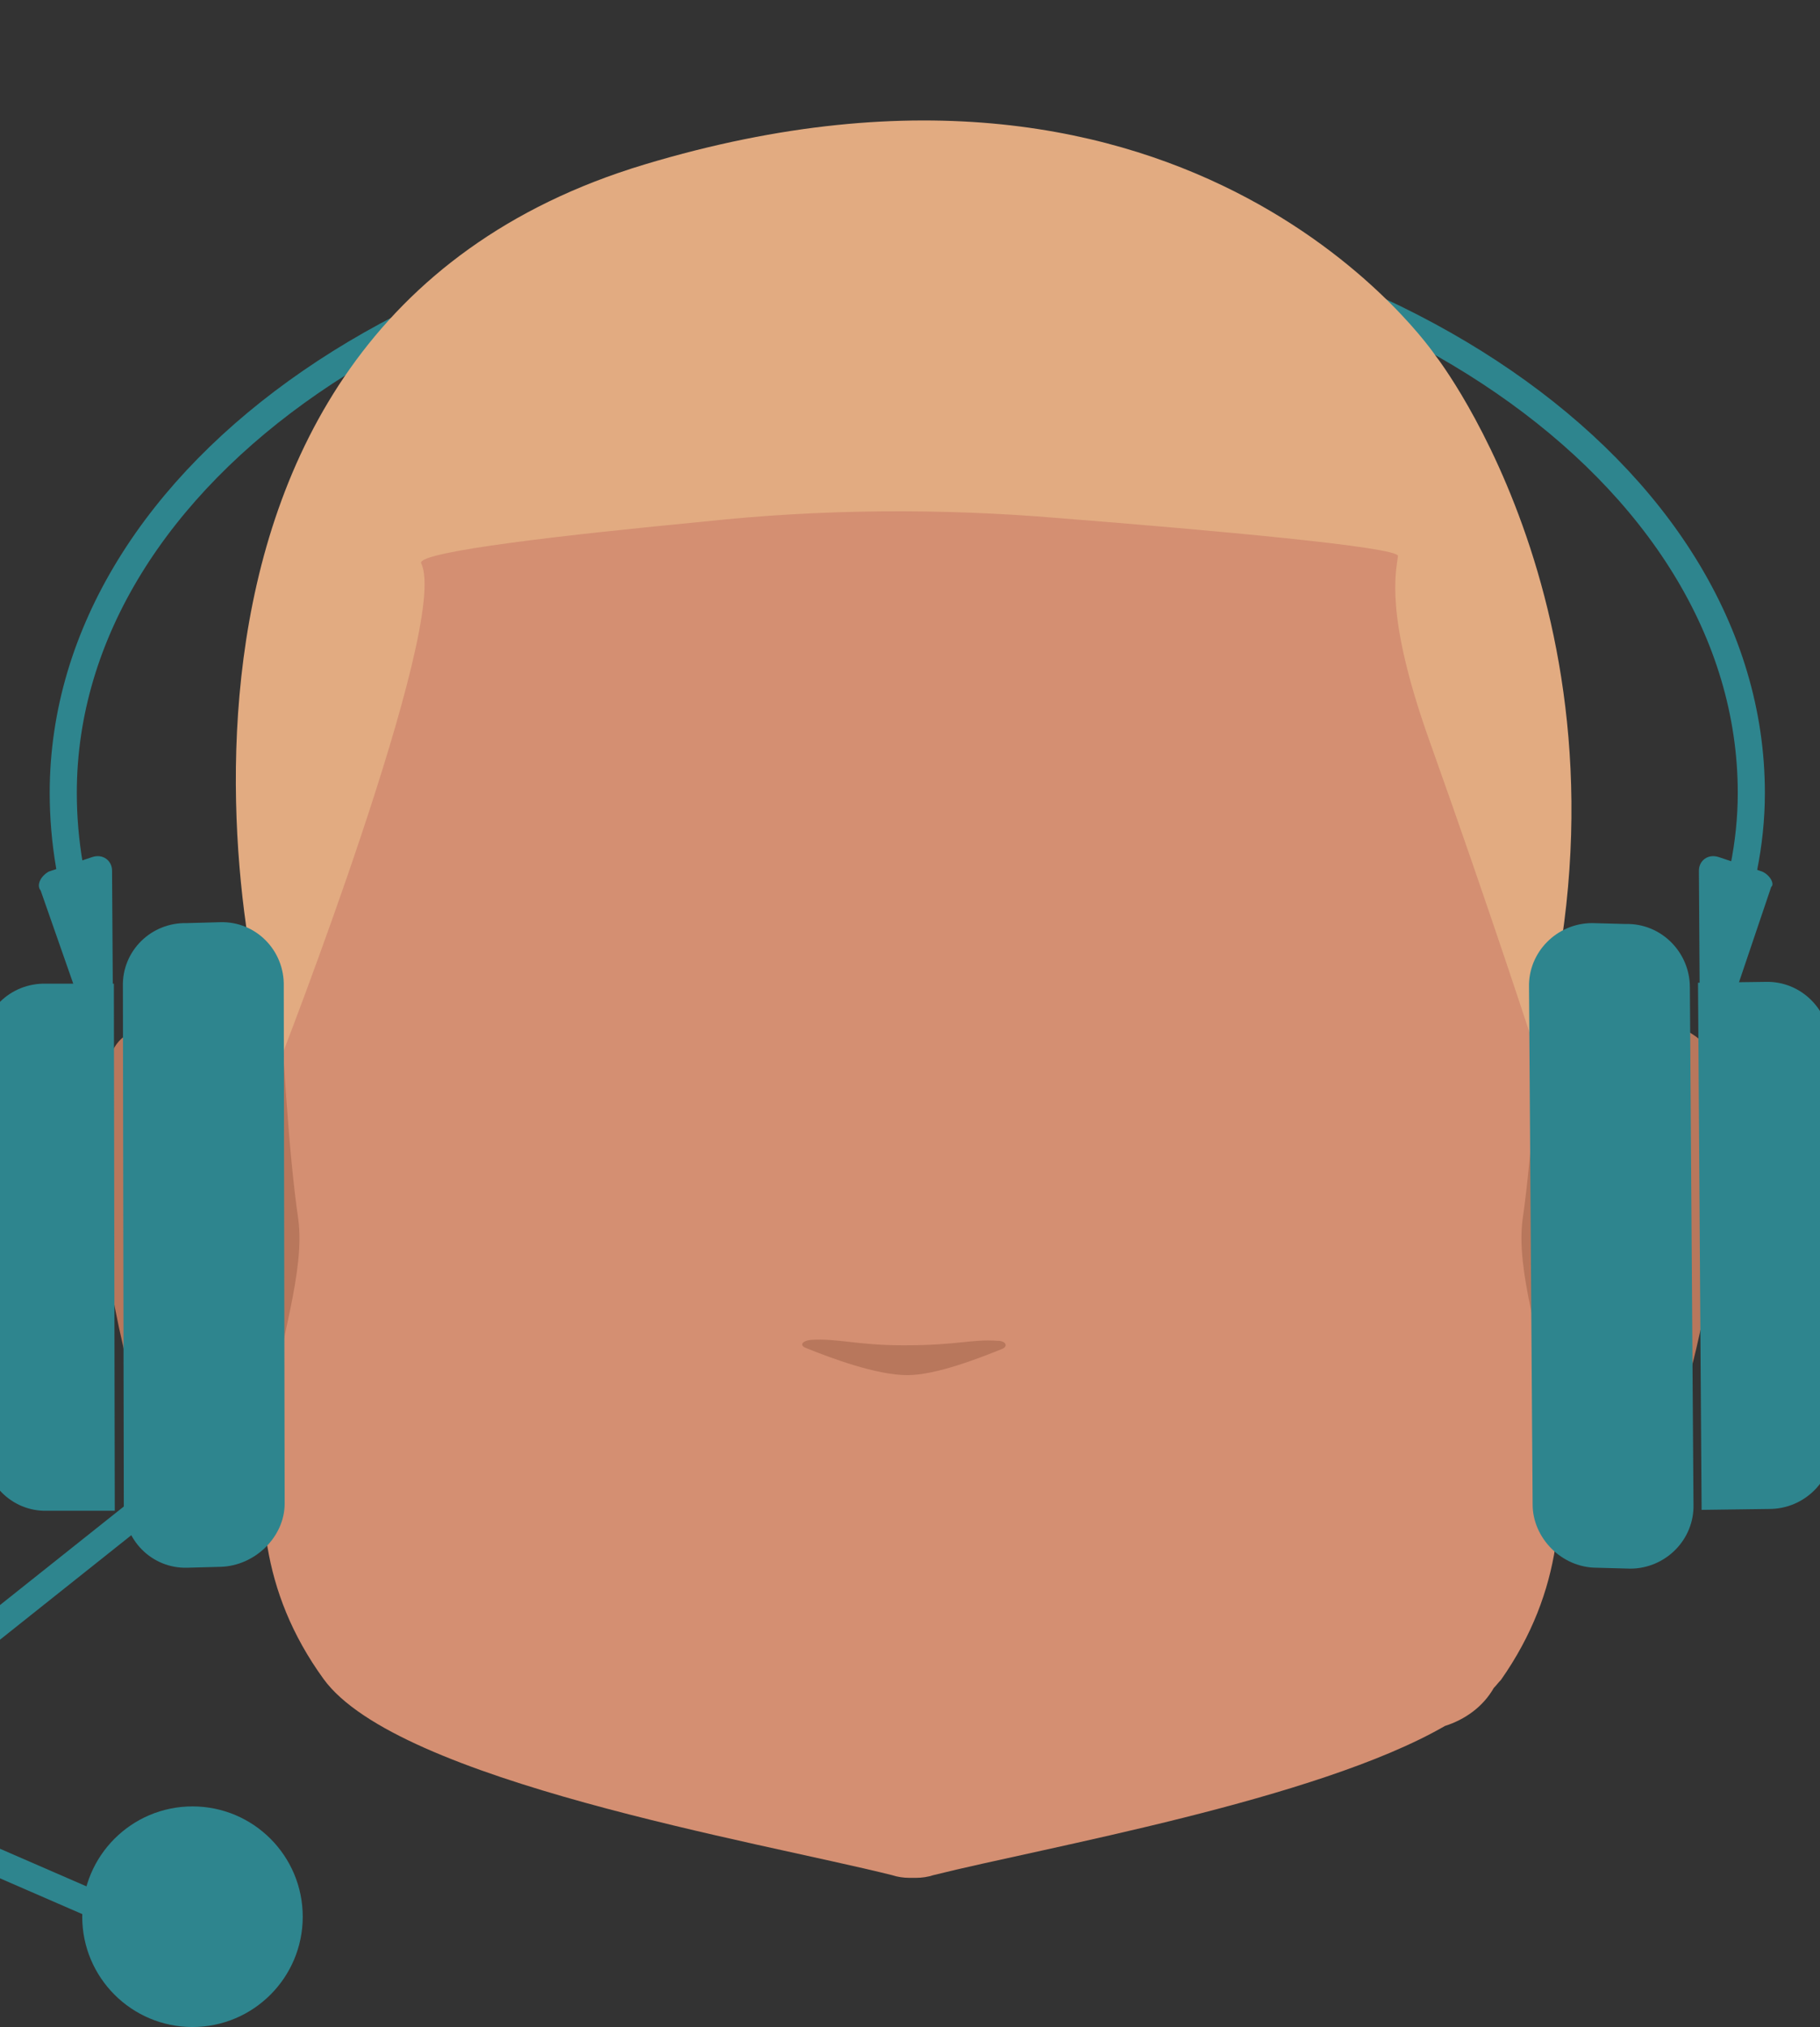 <?xml version="1.0" encoding="utf-8"?>
<!-- Generator: Adobe Illustrator 26.0.3, SVG Export Plug-In . SVG Version: 6.00 Build 0)  -->
<svg version="1.1" id="Calque_1" xmlns="http://www.w3.org/2000/svg" xmlns:xlink="http://www.w3.org/1999/xlink" x="0px" y="0px"
	 viewBox="0 0 201.4 224.2" style="enable-background:new 0 0 201.4 224.2;" xml:space="preserve">
<rect x="0" y="0" width="201.4" height="224.2" fill="#333333" stroke="none"/>
<style type="text/css">
	.st0{fill:none;stroke:#2E858E;stroke-width:3;stroke-miterlimit:10;}
	.st1{fill:#5E5E5E;}
	.st2{clip-path:url(#SVGID_00000103953431705263381510000005228101448333854398_);}
	.st3{fill:#B8775C;}
	.st4{clip-path:url(#SVGID_00000093857695966399490570000000092380489764643972_);}
	.st5{clip-path:url(#SVGID_00000008121885388681223900000005778041352504446138_);}
	.st6{fill:#573623;}
	.st7{clip-path:url(#SVGID_00000026164219251916564250000003217311433566292098_);}
	.st8{clip-path:url(#SVGID_00000088831332420649372710000000681804802653570188_);}
	.st9{fill:#FFFFFF;}
	.st10{clip-path:url(#SVGID_00000165954149936643948260000004837614572176524475_);}
	.st11{clip-path:url(#SVGID_00000039115294368650622200000005581117176098347429_);}
	.st12{fill:#090909;}
	.st13{clip-path:url(#SVGID_00000115504958577000009240000016053323999750962862_);}
	.st14{fill:#D48F72;}
	.st15{fill:#E2AB81;}
	.st16{fill:#2E858E;}
</style>
<g>
	<path class="st0" d="M9.7,103.5C7.9,98.4,7,93,7,87.7c0-35.5,41.9-64.3,93.4-64.3s93.4,28.8,93.4,64.3c0,5.7-1.2,11.1-3.2,16.5"/>
	<path class="st1" d="M74.7,143.3c0,0,0,2.9,0,1.9V145C74.7,144.5,74.7,143.9,74.7,143.3z"/>
	<path class="st1" d="M74.7,143.3c0,0,0,2.9,0,1.9V145C74.7,144.5,74.7,143.9,74.7,143.3z"/>
	<path class="st1" d="M74.7,143.3c0,0,0,2.9,0,1.9V145C74.7,144.5,74.7,143.9,74.7,143.3z"/>
	<path class="st1" d="M74.7,143.3c0,0,0,2.9,0,1.9V145C74.7,144.5,74.7,143.9,74.7,143.3z"/>
	<path class="st1" d="M74.7,143.3c0,0,0,2.9,0,1.9V145C74.7,144.5,74.7,143.9,74.7,143.3z"/>
	<g id="random">
		<g>
			<g>
				<g>
					<defs>
						<polygon id="SVGID_1_" points="157.4,112.3 157.4,112.3 190.6,112.3 190.6,170.1 157.4,170.1 						"/>
					</defs>
					<clipPath id="SVGID_00000174580879914423822360000012146154927665971391_">
						<use xlink:href="#SVGID_1_"  style="overflow:visible;"/>
					</clipPath>
					<g style="clip-path:url(#SVGID_00000174580879914423822360000012146154927665971391_);">
						<path class="st3" d="M157.4,166.4l7.2-43.8c0,0,11.4-16,23-8c7.7,5.3-0.7,50.6-8.8,53.6C164.7,173.5,157.4,166.4,157.4,166.4z
							"/>
					</g>
				</g>
			</g>
		</g>
	</g>
	<g id="random2">
		<g>
			<g>
				<g>
					<defs>
						<polygon id="SVGID_00000021817786574698474830000008210691764487638148_" points="44,112.3 44,112.3 10.7,112.3 10.7,170.1 
							44,170.1 						"/>
					</defs>
					<clipPath id="SVGID_00000143578992667301636970000009213664302195839639_">
						<use xlink:href="#SVGID_00000021817786574698474830000008210691764487638148_"  style="overflow:visible;"/>
					</clipPath>
					<g style="clip-path:url(#SVGID_00000143578992667301636970000009213664302195839639_);">
						<path class="st3" d="M44,166.4l-7.2-43.8c0,0-11.4-16-23-8c-7.7,5.3,0.7,50.6,8.8,53.6C36.6,173.5,44,166.4,44,166.4z"/>
					</g>
				</g>
			</g>
		</g>
	</g>
	<g>
		<g>
			<g>
				<defs>
					<polygon id="SVGID_00000114784736101886163730000016362119467152277417_" points="120.2,88.8 120.2,88.8 160.4,88.8 160.4,101 
						120.2,101 					"/>
				</defs>
				<clipPath id="SVGID_00000005258263940245705830000005486248979919294906_">
					<use xlink:href="#SVGID_00000114784736101886163730000016362119467152277417_"  style="overflow:visible;"/>
				</clipPath>
				<g style="clip-path:url(#SVGID_00000005258263940245705830000005486248979919294906_);">
					<path class="st6" d="M158.5,101c-0.3,0-0.5-0.1-0.7-0.2c-4-1.7-8.1-3-12.3-4c-13.5-3-14.4-0.9-19,0c-1.3,0.3-4.6-0.5-5.4-1.3
						c-0.7-0.8-1.3-3.7-0.4-4.4c0.4-0.3,6.3-4.4,21.8-0.9c6.4,1.4,16.6,7.1,16.9,7.1c1,0.4,1.4,1.5,1,2.5
						C160,100.6,159.3,101.1,158.5,101L158.5,101z"/>
				</g>
			</g>
		</g>
	</g>
	<g>
		<g>
			<g>
				<defs>
					<polygon id="SVGID_00000141444116113564281160000007891413884421891484_" points="81.1,88.8 81.1,88.8 40.9,88.8 40.9,101 
						81.1,101 					"/>
				</defs>
				<clipPath id="SVGID_00000129164725083990306910000005181816352715587997_">
					<use xlink:href="#SVGID_00000141444116113564281160000007891413884421891484_"  style="overflow:visible;"/>
				</clipPath>
				<g style="clip-path:url(#SVGID_00000129164725083990306910000005181816352715587997_);">
					<path class="st6" d="M42.9,101c0.3,0,0.5-0.1,0.7-0.2c4-1.7,8.1-3,12.3-4c13.5-3,14.4-0.9,19,0c1.3,0.3,4.6-0.5,5.4-1.3
						c0.7-0.8,1.3-3.7,0.4-4.4c-0.4-0.3-6.3-4.4-21.8-0.9c-6.4,1.4-16.6,7.1-16.9,7.1c-1,0.4-1.4,1.5-1,2.5
						C41.4,100.6,42.1,101.1,42.9,101L42.9,101z"/>
				</g>
			</g>
		</g>
	</g>
	<g>
		<g>
			<g>
				<defs>
					<polygon id="SVGID_00000096052877675381022260000000026492451396444553_" points="128.8,113 128.8,113 154.7,113 154.7,137.9 
						128.8,137.9 					"/>
				</defs>
				<clipPath id="SVGID_00000149373613975147507910000017785549655514038689_">
					<use xlink:href="#SVGID_00000096052877675381022260000000026492451396444553_"  style="overflow:visible;"/>
				</clipPath>
				<g style="clip-path:url(#SVGID_00000149373613975147507910000017785549655514038689_);">
					<ellipse class="st9" cx="141.8" cy="125.5" rx="13" ry="12.4"/>
				</g>
			</g>
		</g>
	</g>
	<g>
		<g>
			<g>
				<defs>
					<polygon id="SVGID_00000045603449724118482350000015827513153854969227_" points="72.5,113 72.5,113 46.6,113 46.6,137.9 
						72.5,137.9 					"/>
				</defs>
				<clipPath id="SVGID_00000059992595599741798910000017645985565793681309_">
					<use xlink:href="#SVGID_00000045603449724118482350000015827513153854969227_"  style="overflow:visible;"/>
				</clipPath>
				<g style="clip-path:url(#SVGID_00000059992595599741798910000017645985565793681309_);">
					<ellipse class="st9" cx="59.6" cy="125.5" rx="13" ry="12.4"/>
				</g>
			</g>
		</g>
	</g>
	<g>
		<g>
			<g>
				<defs>
					<polygon id="SVGID_00000133521156210080552100000011755338028416818843_" points="133,118.6 133,118.6 150.4,118.6 
						150.4,135.9 133,135.9 					"/>
				</defs>
				<clipPath id="SVGID_00000008828552597270866060000005551370378003245959_">
					<use xlink:href="#SVGID_00000133521156210080552100000011755338028416818843_"  style="overflow:visible;"/>
				</clipPath>
				<g style="clip-path:url(#SVGID_00000008828552597270866060000005551370378003245959_);">
					<circle class="st12" cx="141.7" cy="127.3" r="8.7"/>
				</g>
			</g>
		</g>
	</g>
	<g>
		<g>
			<g>
				<defs>
					<polygon id="SVGID_00000096024889857516938590000017416495040670553502_" points="68.3,118.6 68.3,118.6 51,118.6 51,135.9 
						68.3,135.9 					"/>
				</defs>
				<clipPath id="SVGID_00000007389014747229247590000001087234630725426569_">
					<use xlink:href="#SVGID_00000096024889857516938590000017416495040670553502_"  style="overflow:visible;"/>
				</clipPath>
				<g style="clip-path:url(#SVGID_00000007389014747229247590000001087234630725426569_);">
					<circle class="st12" cx="59.7" cy="127.3" r="8.7"/>
				</g>
			</g>
		</g>
	</g>
	<path class="st14" d="M168.5,134.8c2.1-14.4,2.9-48.2,2.9-48.2c0-40.6-28.1-66.9-68.3-67.7l0,0h-4.7l0,0
		c-40.2,0.8-68.3,27.1-68.3,67.7c0,0,0.8,33.9,2.9,48.2c1.6,11.5-11.4,31.3,2.8,50.9c8.2,11.3,48.1,18,62.9,21.7
		c0.6,0.2,1.3,0.3,1.9,0.3c0.1,0,0.3,0,0.4,0c0.1,0,0.3,0,0.4,0c0.6,0,1.3-0.1,1.9-0.3c12.4-3.1,42.4-8.3,56.6-16.5
		c2.2-0.7,4.2-2.1,5.4-4.2c0.3-0.3,0.5-0.6,0.8-0.9C180,166,166.9,146.3,168.5,134.8z"/>
	<path class="st3" d="M89.7,148.2c-0.9,0.1-1.3,0.6-0.5,0.9c2.7,1.1,7.8,3,11.2,3c3.2,0,8-1.9,10.5-2.9c0.7-0.3,0.4-0.9-0.5-0.9
		c-3-0.2-4.3,0.5-10.4,0.5C94.8,148.8,92.7,148,89.7,148.2z"/>
	<path class="st15" d="M30.9,117.5c-3.3-5.2-20.7-80.9,40.4-99.3s87.6,21.2,87.6,21.2s24.1,30.8,11.2,77.4c0,0-4.9-15.2-12-35.1
		c-4.9-13.8-3.6-18.5-3.4-20.2c0.1-1-21.1-2.9-37.6-4.2c-13.1-1.1-26.3-1-39.3,0.4c-14.6,1.4-31.7,3.3-31.2,4.6
		C49.9,68.8,30.9,117.5,30.9,117.5z"/>
	<g>
		<path class="st16" d="M24.4,173.3l-3.7,0.1c-3.9,0.1-7.1-3.1-7-7.1l-0.1-57.2c-0.1-3.9,3.1-7.1,7.1-7l3.7-0.1
			c3.9-0.1,7.1,3.1,7,7.1l0.1,57.2C31.5,170,28.2,173.2,24.4,173.3z"/>
		<path class="st16" d="M12.7,167.1H5.2c-3.9,0.1-7.1-3.1-7-7.1L-2,115.8c-0.1-3.9,3.1-7.1,7.1-7h7.5L12.7,167.1z"/>
		<path class="st16" d="M5.4,96.4l4.8-1.6c1.2-0.4,2.2,0.4,2.2,1.5l0.1,15.7c0,0.9-0.7,1.6-1.4,1.7l0,0c-0.9,0-1.4-0.3-1.7-1.2
			L4.5,98.5C4,97.9,4.5,96.9,5.4,96.4z"/>
	</g>
	<g>
		<path class="st16" d="M176.7,173.4l3.7,0.1c3.9,0,7.1-3.2,7-7.1l-0.4-57.2c0-3.9-3.2-7.1-7.1-7l-3.7-0.1c-3.9,0-7.1,3.2-7,7.1
			l0.4,57.2C169.6,170.1,172.8,173.4,176.7,173.4z"/>
		<path class="st16" d="M188.3,167l7.5-0.1c3.9,0,7.1-3.2,7-7.1l-0.3-44.2c0-3.9-3.2-7.1-7.1-7l-7.5,0.1L188.3,167z"/>
		<path class="st16" d="M195,96.4l-4.8-1.6c-1.2-0.4-2.2,0.4-2.2,1.5l0.1,15.7c0,0.9,0.8,1.6,1.4,1.6l0,0c0.9,0,1.4-0.3,1.7-1.3
			l4.8-14.2C196.4,97.8,195.9,96.8,195,96.4z"/>
	</g>
	<path class="st0" d="M21.3,162.5L-10,187.4c-5.3,4.2-4.2,12.5,1.9,15.2l21.4,9.3"/>
	<circle class="st16" cx="21.3" cy="212" r="12.2"/>
</g>
</svg>
